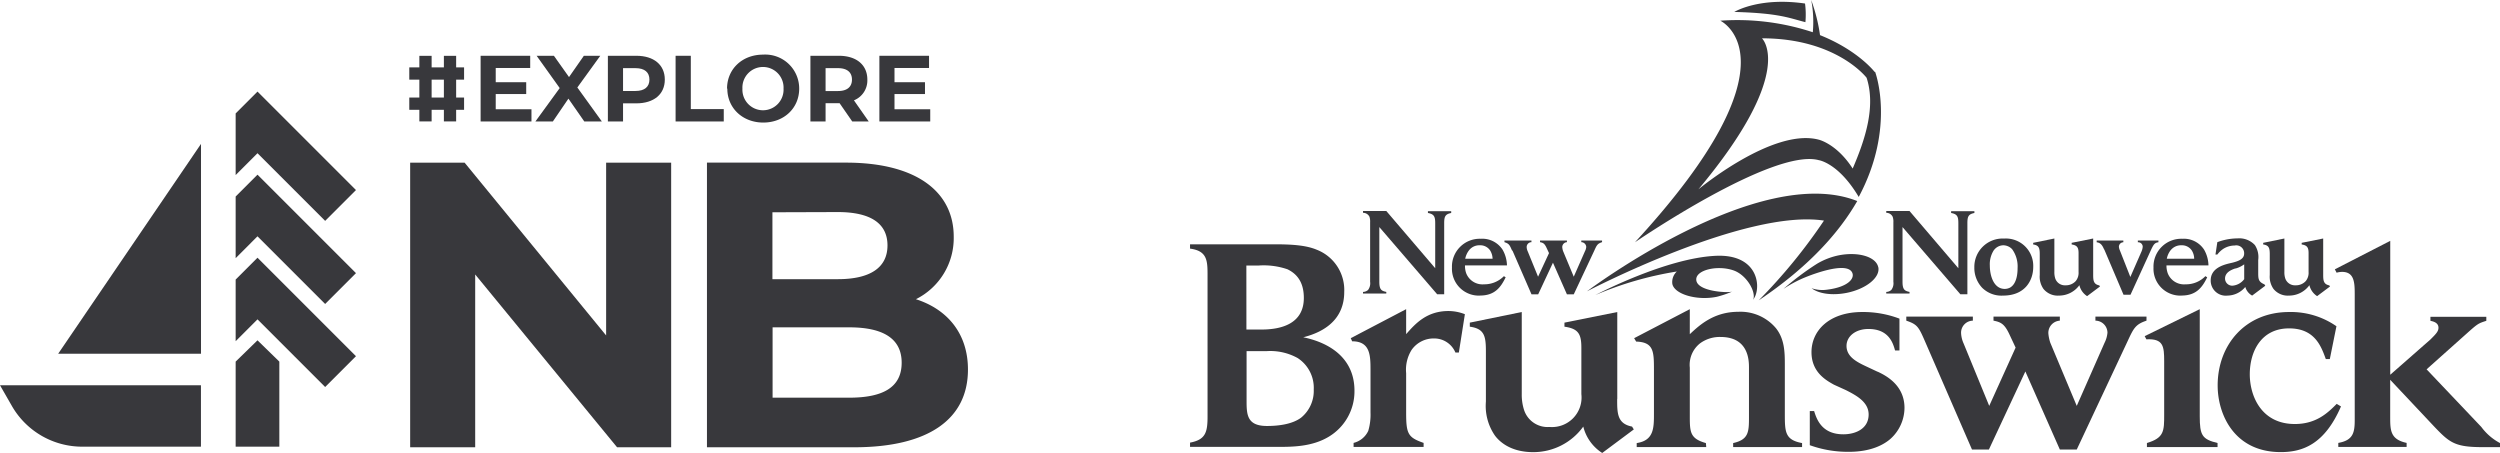 <svg id="Logo_option_1" data-name="Logo option 1" xmlns="http://www.w3.org/2000/svg" width="456.71" height="82.69" viewBox="0 0 456.71 82.69"><defs><style>.cls-1{fill:#38383c;}</style></defs><path class="cls-1" d="M384.41,45.56l3.52,8.28h1.28L393,45.56c.45-.94.65-1.22,1.31-1.3v-.32h-3.76v.32a.82.82,0,0,1,.89.83,2.72,2.72,0,0,1-.21.83l-2.05,4.68-1.9-4.83a2,2,0,0,1-.19-.7.82.82,0,0,1,.81-.81v-.32h-4.87v.32c.66.08,1,.46,1.35,1.3"/><path class="cls-1" d="M237.69,76.3c-1.62,1.21-4.14,1.52-6.23,1.52-3.68,0-3.73-2.1-3.73-4.67v-9h3.62a10.29,10.29,0,0,1,5.71,1.26A6.48,6.48,0,0,1,240,71.16a6.31,6.31,0,0,1-2.31,5.14m-10-27.79h2.2a13.42,13.42,0,0,1,5.3.68c2.09,1,3,2.78,3,5.24,0,4.73-4.14,5.77-7.71,5.77h-2.78Zm10.38,13.11c4-1,7.5-3.36,7.5-8.28a7.89,7.89,0,0,0-5-7.71c-2-.84-4.56-1-7.81-1H217.4v.79c3.2.42,3.2,2.25,3.2,5V76.09c0,2.88-.36,4.24-3.2,4.77v.78h15.84c2.83,0,6.44,0,9.54-1.88a9.66,9.66,0,0,0,4.66-8.39c0-5.77-4.29-8.7-9.33-9.75"/><path class="cls-1" d="M256.88,61V56.48l-10.12,5.3.26.57c3.3,0,3.35,2.57,3.35,5.24v7.76a10.54,10.54,0,0,1-.41,3.36,4,4,0,0,1-2.68,2.2v.74h12.79v-.74c-2.88-1-3.19-1.67-3.19-5.56V68.17a6.82,6.82,0,0,1,1-4.25A4.91,4.91,0,0,1,262,61.83a4.19,4.19,0,0,1,3.88,2.57h.63l1.1-7a8.22,8.22,0,0,0-3-.58c-4,0-6.09,2.36-7.71,4.2"/><path class="cls-1" d="M295.45,72.84V57l-9.65,1.94v.74c2.57.36,3.09,1.36,3.09,3.87V72a5.4,5.4,0,0,1-5.82,6,4.52,4.52,0,0,1-4.66-3.14A9.12,9.12,0,0,1,278,72V57l-9.49,1.94v.74c2.67.36,2.94,1.73,2.94,4.51v9.17a9.51,9.51,0,0,0,1.67,6.24c.68.89,2.63,3,7,3a11.25,11.25,0,0,0,9.12-4.67,8,8,0,0,0,3.46,4.82l5.77-4.3-.32-.52c-2.72-.52-2.72-2.46-2.72-5"/><path class="cls-1" d="M326.06,75.62v-9c0-2.31-.05-4.67-1.62-6.66a8.44,8.44,0,0,0-6.87-3c-4.51,0-7.13,2.47-8.87,4.09V56.48l-10.17,5.3.37.62c3.2.11,3.25,1.79,3.25,5.14v8c0,2.62,0,4.93-3.15,5.4v.73h12.7l-.06-.73c-2.83-.79-2.94-1.94-2.94-4.77v-9a5,5,0,0,1,1.89-4.46,6.06,6.06,0,0,1,3.73-1.15c5.14,0,5.19,4.3,5.19,5.61v9c0,2.73-.05,4.14-2.89,4.77v.73h12.59v-.73c-3.1-.57-3.15-2-3.15-5.29"/><path class="cls-1" d="M343,67.91l-2-.94c-1.68-.79-3.67-1.74-3.67-3.78,0-1.73,1.63-3.09,4-3.09,3.77,0,4.5,2.62,4.87,3.93H347V58.21A18.74,18.74,0,0,0,340.21,57c-6,0-9.28,3.36-9.28,7.34,0,3.67,2.68,5.14,4.09,5.93l2.2,1c1.84.94,4.15,2.14,4.15,4.45,0,2.62-2.41,3.62-4.62,3.62-3.93,0-4.87-2.73-5.34-4.25h-.79v6.24a20.6,20.6,0,0,0,7.13,1.21c4.14,0,6.45-1.36,7.6-2.36a7.68,7.68,0,0,0,2.57-5.66c0-4.3-3.61-6-4.88-6.61"/><path class="cls-1" d="M392.13,57.84H382.8v.74a2.22,2.22,0,0,1,2.2,2.2,5.06,5.06,0,0,1-.53,1.84l-5.08,11.53-4.83-11.53a7.19,7.19,0,0,1-.36-1.74,2.24,2.24,0,0,1,2.1-2.3v-.74H364.18v.74c1.37.26,2,.63,2.84,2.36l1.2,2.56L363.4,74.15l-4.67-11.38a5.2,5.2,0,0,1-.47-1.89,2.19,2.19,0,0,1,2.15-2.3v-.74H348.25v.74c2,.68,2.25,1.1,3.41,3.77l8.59,19.77h3.09L370,67.86l6.3,14.26h3.09l9.28-19.77c1.1-2.36,1.42-3.09,3.46-3.77Z"/><path class="cls-1" d="M276.3,45.77l3.48,8H281l2.7-5.78,2.55,5.78h1.25l3.76-8c.45-1,.58-1.26,1.41-1.53v-.3h-3.79v.3a.91.91,0,0,1,.9.89,2,2,0,0,1-.22.74l-2.06,4.68-1.95-4.68a2.92,2.92,0,0,1-.15-.7.9.9,0,0,1,.85-.93v-.3h-4.91v.3c.55.1.81.25,1.15.95l.49,1.05-2,4.31-1.88-4.61a2.08,2.08,0,0,1-.2-.77.88.88,0,0,1,.87-.93v-.3h-4.93v.3c.81.27.92.44,1.39,1.53"/><path class="cls-1" d="M401.86,76V56.48L391.8,61.41l.31.58c3.09-.16,3.25,1.25,3.25,4v9.75c0,3,0,4.25-3.15,5.19v.74h12.9v-.74c-2.83-.68-3.25-1.42-3.25-4.88"/><path class="cls-1" d="M426.88,73.78c-1.57,1.57-3.67,3.68-7.65,3.68-6.14,0-8.23-5.15-8.23-9.08,0-4.19,2.09-8.39,7.18-8.39,4.72,0,5.87,3.31,6.71,5.61h.73l1.21-6A14.58,14.58,0,0,0,418.18,57c-8,0-13.05,6-13.05,13.42,0,5.25,3,12.17,11.53,12.17,4,0,8-1.42,11-8.34Z"/><path class="cls-1" d="M453.3,78l-10-10.53,7.34-6.55c2-1.79,2.1-1.84,3.57-2.31v-.74H444v.74c.47.1,1.47.31,1.47,1.26,0,.68-.47,1.15-1.47,2.15l-7.34,6.44V44l-10.12,5.2.32.62a3.72,3.72,0,0,1,1-.15c2.26,0,2.31,2,2.31,4.14V76.72c0,2.25-.26,3.72-3,4.19v.74h12.48v-.74c-2.94-.63-3-2.25-3-4.66V69.38L444.76,78c2.62,2.73,3.62,3.62,8.18,3.68h3.77v-.74A10.14,10.14,0,0,1,453.3,78"/><path class="cls-1" d="M348.84,53.33c-.88-.19-1.28-.4-1.28-1.85v-10l10.57,12.28h1.28v-13c0-1.19.19-1.64,1.28-1.85v-.33h-4.25v.33c1.2.21,1.32.74,1.32,1.94V49l-8.92-10.45h-4.25v.33a1.28,1.28,0,0,1,1.17.72,2.58,2.58,0,0,1,.13,1V51.48a2,2,0,0,1-.38,1.49,1.41,1.41,0,0,1-.92.36v.3h4.25Z"/><path class="cls-1" d="M253.26,53.33c-.88-.19-1.28-.4-1.28-1.85v-10l10.57,12.28h1.28v-13c0-1.19.19-1.64,1.28-1.85v-.33h-4.25v.33c1.2.21,1.33.74,1.33,1.94V49l-8.93-10.45H249v.33a1.29,1.29,0,0,1,1.18.72,2.79,2.79,0,0,1,.12,1V51.48a2,2,0,0,1-.38,1.49,1.41,1.41,0,0,1-.92.36v.3h4.25Z"/><path class="cls-1" d="M364.27,45.68a2.19,2.19,0,0,1,1.7-.87,2.26,2.26,0,0,1,1.61.71,5.36,5.36,0,0,1,1,3.46c0,.72-.06,2.77-1.34,3.54a2.11,2.11,0,0,1-1,.26c-2,0-2.73-2.37-2.73-4.27a4.71,4.71,0,0,1,.75-2.83m-2.18,6.86A5,5,0,0,0,365.93,54c4,0,5.51-2.75,5.51-5.25a5,5,0,0,0-5.31-5.17,5.18,5.18,0,0,0-5.45,5.28,5.29,5.29,0,0,0,1.41,3.69"/><path class="cls-1" d="M372.63,46.5v3.74a3.88,3.88,0,0,0,.68,2.54A3.36,3.36,0,0,0,376.15,54a4.58,4.58,0,0,0,3.72-1.9,3.28,3.28,0,0,0,1.41,2l2.35-1.76-.13-.21c-1.11-.21-1.11-1-1.11-2.05V43.57l-3.93.79v.3c1,.15,1.26.56,1.26,1.58v3.44a2.37,2.37,0,0,1-.51,1.66,2.41,2.41,0,0,1-1.86.78,1.85,1.85,0,0,1-1.9-1.29,3.57,3.57,0,0,1-.15-1.15V43.57l-3.87.79v.3c1.09.15,1.2.71,1.2,1.84"/><path class="cls-1" d="M396.55,45.71a2.4,2.4,0,0,1,1.95-.9,2.16,2.16,0,0,1,1.9.94,2.87,2.87,0,0,1,.44,1.52h-5a3.71,3.71,0,0,1,.7-1.56m2,8.28c2.71,0,3.8-1.53,4.68-3.33l-.33-.21a4.92,4.92,0,0,1-3.62,1.49,3.19,3.19,0,0,1-3.25-2,4.05,4.05,0,0,1-.24-1.46h7.67a6,6,0,0,0-.79-2.86,4.42,4.42,0,0,0-4-2,5.08,5.08,0,0,0-5.25,5.26A4.91,4.91,0,0,0,398.56,54"/><path class="cls-1" d="M268.38,45.71a2.37,2.37,0,0,1,1.94-.9,2.16,2.16,0,0,1,1.9.94,3,3,0,0,1,.45,1.52h-5a3.73,3.73,0,0,1,.71-1.56m2,8.28c2.72,0,3.8-1.53,4.68-3.33l-.32-.21a5,5,0,0,1-3.63,1.49,3.19,3.19,0,0,1-3.25-2,4,4,0,0,1-.23-1.46h7.67a6.06,6.06,0,0,0-.8-2.86,4.42,4.42,0,0,0-4-2,5.08,5.08,0,0,0-5.25,5.26A4.91,4.91,0,0,0,270.38,54"/><path class="cls-1" d="M408.38,49.06a4.85,4.85,0,0,0,1.6-.77V51a3,3,0,0,1-2.13,1.19,1.31,1.31,0,0,1-1.37-1.3c0-1.22,1.35-1.67,1.9-1.86M406.91,54a4.29,4.29,0,0,0,3.27-1.58A2.64,2.64,0,0,0,411.43,54l2.4-1.8-.15-.25c-1.12-.47-1.14-1-1.14-2.18V47.5a4,4,0,0,0-.61-2.73,3.89,3.89,0,0,0-3.18-1.22,10.66,10.66,0,0,0-3.68.69l-.34,2.26h.34a4.44,4.44,0,0,1,1.17-1.09,4,4,0,0,1,2-.56,1.44,1.44,0,0,1,1.73,1.48c0,1-1.05,1.37-2.07,1.64l-.73.17c-1,.26-3.31.86-3.31,3.08A2.75,2.75,0,0,0,406.91,54"/><path class="cls-1" d="M414.65,46.5v3.74a3.88,3.88,0,0,0,.68,2.54A3.36,3.36,0,0,0,418.17,54a4.58,4.58,0,0,0,3.72-1.9,3.28,3.28,0,0,0,1.41,2l2.35-1.76-.13-.21c-1.11-.21-1.11-1-1.11-2.05V43.57l-3.93.79v.3c1,.15,1.26.56,1.26,1.58v3.44a2.37,2.37,0,0,1-.51,1.66,2.41,2.41,0,0,1-1.86.78,1.86,1.86,0,0,1-1.9-1.29,3.57,3.57,0,0,1-.15-1.15V43.57l-3.87.79v.3c1.09.15,1.2.71,1.2,1.84"/><path class="cls-1" d="M313.5,46.73c-9.22.4-22.05,7.17-22.05,7.17a63,63,0,0,1,14.88-4.3,2.62,2.62,0,0,0-.82,2.27c.39,1.9,4.52,3.09,8.12,2.35a18.5,18.5,0,0,0,2.81-.95c-.75.28-6.68,0-6.56-2.29.08-1.72,4-2.59,6.87-1.56,2.39.87,4.14,4,3.51,5.37a6.44,6.44,0,0,0,.36-.63c1.09-2.37.16-7.74-7.12-7.43"/><path class="cls-1" d="M343.13,48.84c-.37-1.91-3.59-2.9-7.2-2.2a12.81,12.81,0,0,0-4,1.55,50.81,50.81,0,0,0-6.12,4.59A22.83,22.83,0,0,1,329,51c1.52-.7,8.57-3.48,9.41-1.09.38,1.07-.95,2.54-4.57,3a6,6,0,0,1-2.89-.26c1.26,1,3.69,1.37,6.32.87,3.61-.7,6.24-2.81,5.87-4.71"/><path class="cls-1" d="M289.94,53.21s28.93-15.12,43.27-12.91a99.75,99.75,0,0,1-11.92,14.57c9.1-6.09,14.67-12.36,18-18.14-18-7.16-49.36,16.48-49.36,16.48"/><path class="cls-1" d="M338.48,30.83c-2.91-4.55-6.21-5.31-6.21-5.31-8.39-2.24-22,9.07-22,9.07C328.33,13,321.88,7,321.88,7,335.52,7,341,14.21,341,14.21c1.7,5.25-.23,11.22-2.56,16.62m4-17.72s-3-3.91-9.95-6.69A31.8,31.8,0,0,0,330.88,0a21.2,21.2,0,0,1,.29,5.89,43.94,43.94,0,0,0-16.9-2.11s15.18,7.1-15.59,40.48c0,0,25.2-17.28,33.59-15,0,0,3.6.5,7.29,6.72,6.81-12.75,3-22.84,3-22.84"/><path class="cls-1" d="M329.72.64c-8-1.15-12.4,1.26-12.9,1.54,8.33.23,10,1.12,13,1.87a15.69,15.69,0,0,0-.07-3.41"/><polygon class="cls-1" points="110.73 29.72 110.73 61.28 84.88 29.72 74.93 29.72 74.93 81.71 86.81 81.71 86.81 50.14 112.73 81.71 122.61 81.71 122.61 29.72 110.73 29.72"/><path class="cls-1" d="M164.72,66.26c0-4.38-3.34-6.46-9.58-6.46h-14V72.65h14c6.24,0,9.58-1.93,9.58-6.39M141.11,38.78V51h11.95c5.87,0,9.07-2.08,9.07-6.17s-3.2-6.09-9.07-6.09Zm35.72,28.74c0,9-7.13,14.19-20.8,14.19H129.15v-52h25.4c13,0,19.68,5.42,19.68,13.52a12.47,12.47,0,0,1-6.91,11.43c5.8,1.86,9.51,6.32,9.51,12.85"/><polygon class="cls-1" points="43.05 66.06 43.05 81.6 51.03 81.6 51.03 66.06 47.04 62.17 43.05 66.06"/><polygon class="cls-1" points="59.4 70.7 47.04 58.34 43.05 62.33 43.05 51.07 47.04 47.08 65.03 65.07 59.4 70.7"/><polygon class="cls-1" points="59.4 55.53 65.03 49.9 47.04 31.91 43.05 35.9 43.05 47.16 47.04 43.17 59.4 55.53"/><polygon class="cls-1" points="59.4 40.35 47.04 27.99 43.05 31.98 43.05 20.72 47.04 16.73 65.03 34.72 59.4 40.35"/><polygon class="cls-1" points="36.72 26.29 36.72 64.62 10.63 64.62 36.72 26.29"/><path class="cls-1" d="M0,70.38H36.71V81.6H15A14.81,14.81,0,0,1,2.18,74.18Z"/><polygon class="cls-1" points="97.09 19.96 97.09 22.19 87.8 22.19 87.8 10.19 96.86 10.19 96.86 12.42 90.56 12.42 90.56 15.02 96.13 15.02 96.13 17.18 90.56 17.18 90.56 19.96 97.09 19.96"/><polygon class="cls-1" points="106.74 22.19 103.84 18.02 101 22.19 97.81 22.19 102.25 16.09 98.03 10.19 101.19 10.19 103.95 14.08 106.66 10.19 109.66 10.19 105.47 15.98 109.95 22.19 106.74 22.19"/><path class="cls-1" d="M118.64,14.54c0-1.32-.86-2.09-2.55-2.09h-2.27v4.17h2.27c1.69,0,2.55-.78,2.55-2.08m2.81,0c0,2.68-2,4.34-5.21,4.34h-2.42v3.31h-2.77v-12h5.19c3.21,0,5.21,1.66,5.21,4.35"/><polygon class="cls-1" points="123.42 10.19 126.2 10.19 126.2 19.93 132.22 19.93 132.22 22.19 123.42 22.19 123.42 10.19"/><path class="cls-1" d="M143.14,16.19a3.76,3.76,0,1,0-7.51,0,3.76,3.76,0,1,0,7.51,0m-10.32,0c0-3.57,2.78-6.21,6.57-6.21A6.2,6.2,0,0,1,146,16.19c0,3.58-2.79,6.2-6.56,6.2s-6.57-2.64-6.57-6.2"/><path class="cls-1" d="M153.09,12.45h-2.27v4.18h2.27c1.69,0,2.55-.78,2.55-2.09s-.86-2.09-2.55-2.09m2.6,9.74-2.31-3.34h-2.56v3.34h-2.77v-12h5.19c3.21,0,5.21,1.66,5.21,4.35A3.91,3.91,0,0,1,156,18.33l2.7,3.86Z"/><polygon class="cls-1" points="169.94 19.96 169.94 22.19 160.65 22.19 160.65 10.19 169.72 10.19 169.72 12.42 163.41 12.42 163.41 15.02 168.98 15.02 168.98 17.18 163.41 17.18 163.41 19.96 169.94 19.96"/><rect class="cls-1" x="81.09" y="10.2" width="2.24" height="11.98"/><rect class="cls-1" x="76.61" y="10.2" width="2.24" height="11.98"/><rect class="cls-1" x="74.77" y="12.31" width="10.01" height="2.24"/><rect class="cls-1" x="74.77" y="17.82" width="10.01" height="2.24"/></svg>